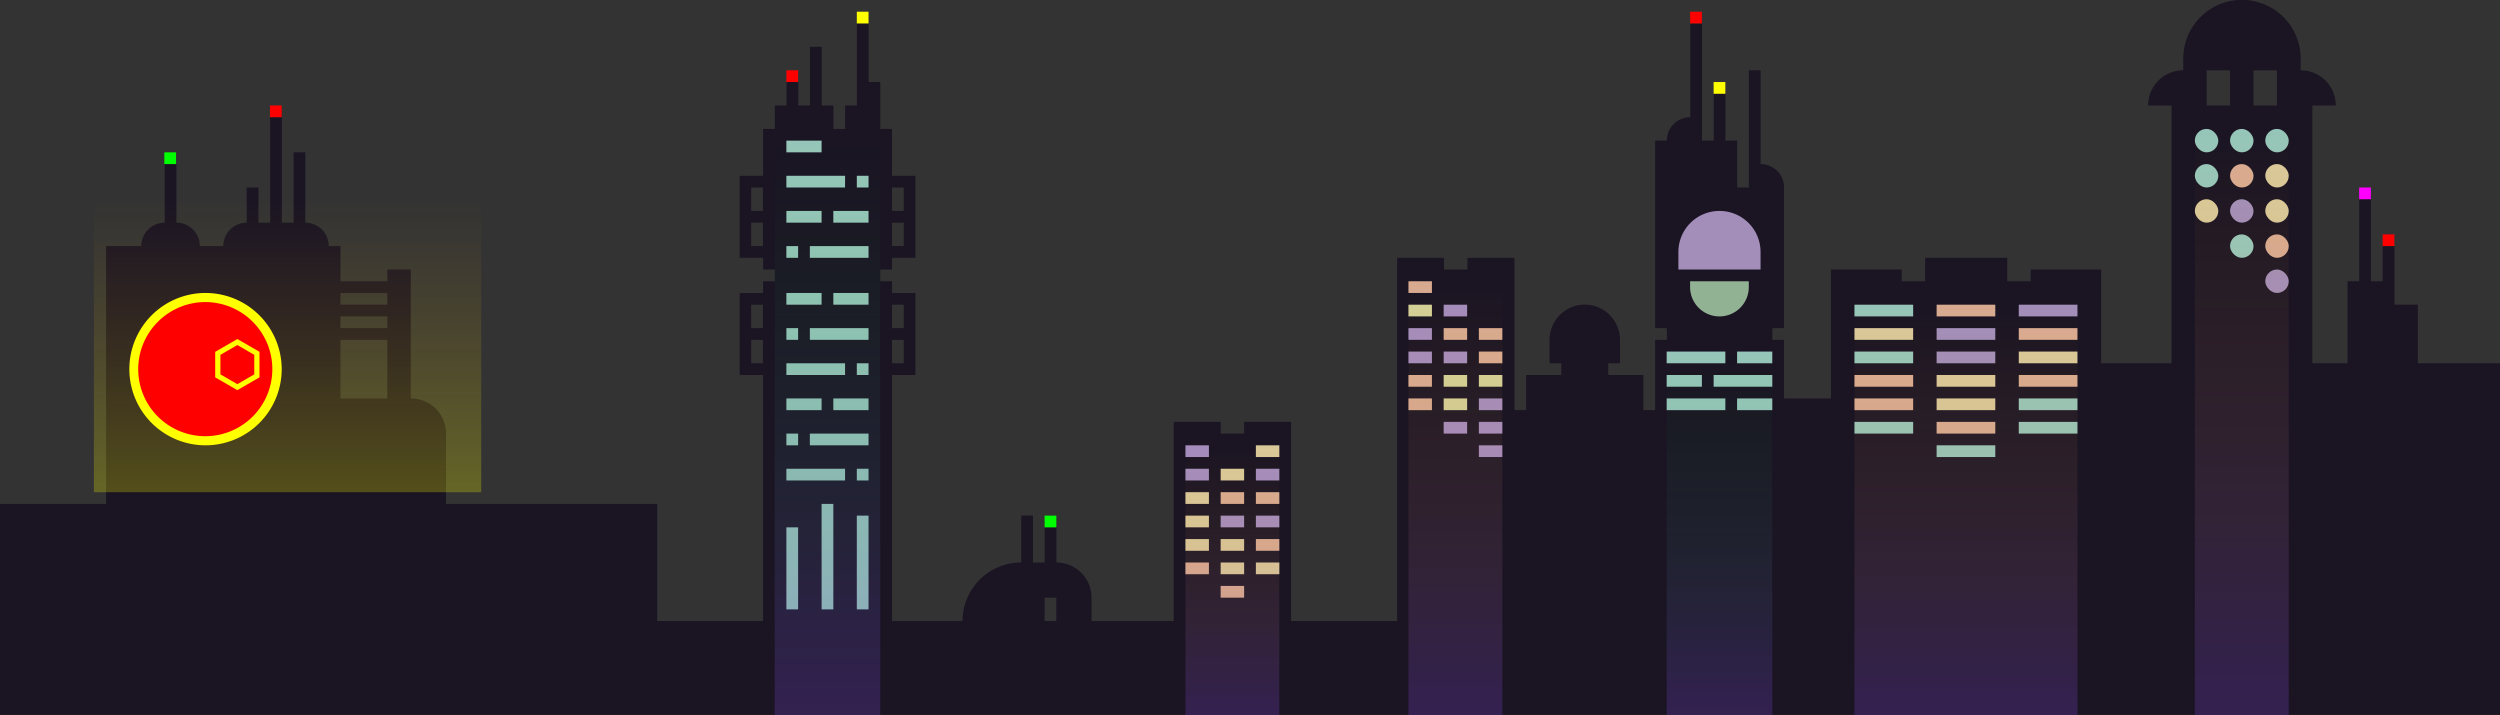 <svg xmlns="http://www.w3.org/2000/svg" xmlns:xlink="http://www.w3.org/1999/xlink" viewBox="0 0 1920 549"><rect x="0" y="0" width="1920" height="549" fill="#333333" stroke="none"/><defs><style>.cls-1{fill:#1a1423;}.cls-2{fill:#d8aa90;}.cls-3{fill:#d3d096;}.cls-4{fill:#a48cbd;}.cls-5{fill:#d9c899;}.cls-6{fill:#a28eb9;}.cls-7{fill:#92b393;}.cls-8{fill:#96c6b9;}.cls-9{fill:url(#Безымянный_градиент_14);}.cls-10{fill:url(#Безымянный_градиент_14-2);}.cls-11{fill:url(#Безымянный_градиент_14-3);}.cls-12{fill:url(#Безымянный_градиент_21);}.cls-13{fill:url(#Безымянный_градиент_14-4);}.cls-14{fill:url(#Безымянный_градиент_17);}.cls-15{fill:url(#Безымянный_градиент_17-2);}.cls-16{fill:#ff0;}.cls-17{fill:red;}.cls-18{fill:lime;}.cls-19{fill:#f0f;}</style><linearGradient id="Безымянный_градиент_14" x1="1721.69" y1="549" x2="1721.69" y2="99" gradientUnits="userSpaceOnUse"><stop offset="0" stop-color="#7f47dd" stop-opacity="0.25"/><stop offset="1" stop-color="#fbae17" stop-opacity="0"/></linearGradient><linearGradient id="Безымянный_градиент_14-2" x1="1509.86" x2="1509.86" y2="234" xlink:href="#Безымянный_градиент_14"/><linearGradient id="Безымянный_градиент_14-3" x1="946.48" x2="946.48" y2="342" xlink:href="#Безымянный_градиент_14"/><linearGradient id="Безымянный_градиент_21" x1="220.85" y1="378" x2="220.85" y2="153" gradientUnits="userSpaceOnUse"><stop offset="0" stop-color="#feff00" stop-opacity="0.25"/><stop offset="1" stop-color="#fbae17" stop-opacity="0"/></linearGradient><linearGradient id="Безымянный_градиент_14-4" x1="1117.75" x2="1117.75" y2="216" xlink:href="#Безымянный_градиент_14"/><linearGradient id="Безымянный_градиент_17" x1="1320.56" y1="549" x2="1320.56" y2="270" gradientUnits="userSpaceOnUse"><stop offset="0" stop-color="#7f47dd" stop-opacity="0.25"/><stop offset="1" stop-color="#00ae17" stop-opacity="0"/></linearGradient><linearGradient id="Безымянный_градиент_17-2" x1="635.49" x2="635.49" y2="108" xlink:href="#Безымянный_градиент_17"/></defs><g id="Layer_2" data-name="Layer 2"><g id="Background_elements" data-name="Background elements"><g id="_2" data-name="2"><path id="_2-2" data-name="2" class="cls-1" d="M1856.9,279V234h-18V189h-9v27h-9V153h-9v63h-9v63h-27V81h18a27,27,0,0,0-27-27V45a45.07,45.07,0,0,0-90.14,0v9a27,27,0,0,0-27,27h18V279h-54.09V207h-54.08v9h-18V198h-63.1v18h-18v-9H1406.2v99h-36.06V261h-9v-9h9V144h0a18,18,0,0,0-18-18V54h-9v90h-9V108h-9V72h-9v36h-9V18h-9V90a18,18,0,0,0-18,18h-9V252h9v9h-9v54h-9V288h-27v-9h9V261a27,27,0,0,0-54.08,0v18h9v9h-27v27h-9V198h-36.06v9h-18v-9h-36V477H991.55V324H955.49v9h-18v-9H901.41V477h-63.1V459a27,27,0,0,0-27-27V405h-9v27h-9V396h-9v36h0a45,45,0,0,0-45.08,45H685.07V288h18V225h-18v-9h-9v-9h9v-9h18V135h-18V99h-9V63h-9V18h-9V81h-9V99h-9V81h-9V36h-9V81h-9V63h-9V81h-9V99h-9v36h-18v63h18v9h9v9h-9v9h-18v63h18V477H504.79V387H342.54V333a27,27,0,0,0-27.05-27V207h-18v9h-36V189h-9a18,18,0,0,0-18-18V117h-9v54h-9V90h-9v81h-9V144h-9v27a18,18,0,0,0-18,18h-18a18,18,0,0,0-18-18V126h-9v45a18,18,0,0,0-18,18h-27V387H0V549H1920V279ZM685.07,234h9v18h-9Zm0,27h9v18h-9Zm0-117h9v18h-9Zm0,27h9v18h-9Zm-99.15,18h-9V171h9Zm0-27h-9V144h9ZM297.46,306h-36V261h36Zm0-54h-36v-9h36Zm0-18h-36v-9h36Zm288.46,45h-9V261h9Zm0-27h-9V234h9ZM802.25,477V459h9v18ZM1712.68,81h-18V54h18Zm36,0h-18V54h18Z"/><g id="lights_2" data-name="lights 2"><rect class="cls-2" x="1081.69" y="216" width="18.03" height="9"/><rect class="cls-3" x="1081.69" y="234" width="18.03" height="9"/><rect class="cls-4" x="1081.69" y="252" width="18.03" height="9"/><rect class="cls-4" x="1081.69" y="270" width="18.03" height="9"/><rect class="cls-2" x="1081.69" y="288" width="18.03" height="9"/><rect class="cls-2" x="1081.69" y="306" width="18.03" height="9"/><rect class="cls-2" x="1135.77" y="252" width="18.03" height="9"/><rect class="cls-2" x="1135.77" y="270" width="18.03" height="9"/><rect class="cls-3" x="1135.77" y="288" width="18.03" height="9"/><rect class="cls-4" x="1135.77" y="306" width="18.03" height="9"/><rect class="cls-4" x="1135.77" y="324" width="18.03" height="9"/><rect class="cls-4" x="1135.77" y="342" width="18.03" height="9"/><rect class="cls-4" x="1108.73" y="234" width="18.03" height="9"/><rect class="cls-2" x="1108.73" y="252" width="18.03" height="9"/><rect class="cls-4" x="1108.73" y="270" width="18.03" height="9"/><rect class="cls-3" x="1108.73" y="288" width="18.03" height="9"/><rect class="cls-3" x="1108.73" y="306" width="18.03" height="9"/><rect class="cls-4" x="1108.73" y="324" width="18.03" height="9"/><rect class="cls-4" x="910.42" y="342" width="18.03" height="9"/><rect class="cls-4" x="910.42" y="360" width="18.03" height="9"/><rect class="cls-5" x="910.42" y="378" width="18.03" height="9"/><rect class="cls-5" x="910.42" y="396" width="18.03" height="9"/><rect class="cls-5" x="910.42" y="414" width="18.03" height="9"/><rect class="cls-2" x="910.42" y="432" width="18.03" height="9"/><rect class="cls-5" x="964.51" y="342" width="18.03" height="9"/><rect class="cls-5" x="937.46" y="360" width="18.03" height="9"/><rect class="cls-2" x="937.46" y="378" width="18.03" height="9"/><rect class="cls-4" x="937.46" y="396" width="18.03" height="9"/><rect class="cls-5" x="937.46" y="414" width="18.03" height="9"/><rect class="cls-5" x="937.46" y="432" width="18.03" height="9"/><rect class="cls-2" x="937.46" y="450" width="18.03" height="9"/><rect class="cls-4" x="964.51" y="360" width="18.03" height="9"/><rect class="cls-2" x="964.51" y="378" width="18.03" height="9"/><rect class="cls-4" x="964.51" y="396" width="18.03" height="9"/><rect class="cls-2" x="964.51" y="414" width="18.03" height="9"/><rect class="cls-5" x="964.51" y="432" width="18.03" height="9"/><path class="cls-6" d="M1320.51,162h.1a31.5,31.5,0,0,1,31.5,31.5V207a0,0,0,0,1,0,0H1289a0,0,0,0,1,0,0V193.5a31.5,31.5,0,0,1,31.5-31.5Z"/><path class="cls-7" d="M1298,216h45.07a0,0,0,0,1,0,0v4.5a22.5,22.5,0,0,1-22.5,22.5h-.07a22.5,22.5,0,0,1-22.5-22.5V216A0,0,0,0,1,1298,216Z"/><rect class="cls-8" x="603.94" y="225" width="27.04" height="9"/><rect class="cls-8" x="640" y="225" width="27.04" height="9"/><rect class="cls-8" x="621.97" y="252" width="45.07" height="9"/><rect class="cls-8" x="603.94" y="252" width="9.01" height="9"/><rect class="cls-8" x="603.94" y="279" width="45.07" height="9"/><rect class="cls-8" x="658.03" y="279" width="9.01" height="9"/><rect class="cls-8" x="603.94" y="306" width="27.04" height="9"/><rect class="cls-8" x="640" y="306" width="27.04" height="9"/><rect class="cls-8" x="621.97" y="333" width="45.07" height="9"/><rect class="cls-8" x="603.94" y="333" width="9.01" height="9"/><rect class="cls-8" x="603.94" y="108" width="27.04" height="9"/><rect class="cls-8" x="603.94" y="135" width="45.07" height="9"/><rect class="cls-8" x="1424.23" y="234" width="45.07" height="9"/><rect class="cls-5" x="1424.23" y="252" width="45.07" height="9"/><rect class="cls-8" x="1424.23" y="270" width="45.07" height="9"/><rect class="cls-2" x="1424.23" y="288" width="45.07" height="9"/><rect class="cls-2" x="1424.23" y="306" width="45.07" height="9"/><rect class="cls-8" x="1424.23" y="324" width="45.07" height="9"/><rect class="cls-8" x="1280" y="270" width="45.07" height="9"/><rect class="cls-8" x="1316.06" y="288" width="45.07" height="9"/><rect class="cls-8" x="1280" y="306" width="45.07" height="9"/><rect class="cls-8" x="1334.08" y="306" width="27.04" height="9"/><rect class="cls-8" x="1280" y="288" width="27.04" height="9"/><rect class="cls-8" x="1334.08" y="270" width="27.04" height="9"/><rect class="cls-6" x="1487.32" y="270" width="45.07" height="9"/><rect class="cls-5" x="1487.32" y="288" width="45.07" height="9"/><rect class="cls-5" x="1487.32" y="306" width="45.07" height="9"/><rect class="cls-2" x="1487.32" y="324" width="45.07" height="9"/><rect class="cls-8" x="1487.32" y="342" width="45.07" height="9"/><rect class="cls-5" x="1550.42" y="270" width="45.07" height="9"/><rect class="cls-2" x="1550.42" y="288" width="45.07" height="9"/><rect class="cls-8" x="1550.42" y="306" width="45.07" height="9"/><rect class="cls-8" x="1550.42" y="324" width="45.07" height="9"/><rect class="cls-6" x="1487.32" y="252" width="45.07" height="9"/><rect class="cls-2" x="1550.42" y="252" width="45.07" height="9"/><rect class="cls-2" x="1487.32" y="234" width="45.07" height="9"/><rect class="cls-8" x="1739.72" y="99" width="18.03" height="18" rx="9"/><rect class="cls-8" x="1712.68" y="99" width="18.03" height="18" rx="9"/><rect class="cls-8" x="1685.63" y="99" width="18.03" height="18" rx="9"/><rect class="cls-5" x="1739.72" y="126" width="18.03" height="18" rx="9"/><rect class="cls-2" x="1712.68" y="126" width="18.03" height="18" rx="9"/><rect class="cls-8" x="1685.63" y="126" width="18.03" height="18" rx="9"/><rect class="cls-5" x="1739.72" y="153" width="18.03" height="18" rx="9"/><rect class="cls-6" x="1712.68" y="153" width="18.03" height="18" rx="9"/><rect class="cls-2" x="1739.72" y="180" width="18.03" height="18" rx="9"/><rect class="cls-6" x="1739.72" y="207" width="18.03" height="18" rx="9"/><rect class="cls-8" x="1712.68" y="180" width="18.03" height="18" rx="9"/><rect class="cls-5" x="1685.63" y="153" width="18.03" height="18" rx="9"/><rect class="cls-6" x="1550.42" y="234" width="45.07" height="9"/><rect class="cls-8" x="658.03" y="135" width="9.01" height="9"/><rect class="cls-8" x="603.94" y="162" width="27.04" height="9"/><rect class="cls-8" x="640" y="162" width="27.04" height="9"/><rect class="cls-8" x="621.97" y="189" width="45.07" height="9"/><rect class="cls-8" x="603.94" y="189" width="9.01" height="9"/><rect class="cls-8" x="603.94" y="360" width="45.07" height="9"/><rect class="cls-8" x="603.94" y="405" width="9.01" height="63"/><rect class="cls-8" x="630.99" y="387" width="9.01" height="81"/><rect class="cls-8" x="658.03" y="396" width="9.01" height="72"/><rect class="cls-8" x="658.03" y="360" width="9.01" height="9"/><rect class="cls-9" x="1685.63" y="99" width="72.11" height="450"/><rect class="cls-10" x="1424.23" y="234" width="171.27" height="315"/><rect class="cls-11" x="910.42" y="342" width="72.11" height="207"/><rect class="cls-12" x="72.11" y="153" width="297.46" height="225"/><rect class="cls-13" x="1081.69" y="216" width="72.11" height="333"/><rect class="cls-14" x="1280" y="270" width="81.13" height="279"/><rect class="cls-15" x="594.93" y="108" width="81.13" height="441"/><rect class="cls-16" x="658.03" y="9" width="9.01" height="9"/><rect class="cls-16" x="1316.06" y="63" width="9.01" height="9"/><rect class="cls-17" x="603.94" y="54" width="9.01" height="9"/><rect class="cls-17" x="1829.86" y="180" width="9.01" height="9"/><rect class="cls-17" x="1298.03" y="9" width="9.01" height="9"/><rect class="cls-18" x="126.2" y="117" width="9.01" height="9"/><rect class="cls-18" x="802.25" y="396" width="9.01" height="9"/><rect class="cls-19" x="1811.83" y="144" width="9.01" height="9"/><rect class="cls-17" x="207.32" y="81" width="9.01" height="9"/><ellipse class="cls-17" cx="157.75" cy="283.5" rx="55.09" ry="55"/><path class="cls-16" d="M157.75,232a51.5,51.5,0,1,1-51.6,51.5,51.61,51.61,0,0,1,51.6-51.5m0-7a58.5,58.5,0,1,0,58.59,58.5A58.55,58.55,0,0,0,157.75,225Z"/><polygon class="cls-17" points="167.26 288.66 167.26 271.34 182.28 262.68 197.31 271.34 197.31 288.66 182.28 297.32 167.26 288.66"/><path class="cls-16" d="M182.28,265l13,7.51v15l-13,7.51-13-7.51v-15l13-7.51m0-4.62-17,9.82v19.62l17,9.82,17-9.82V270.19l-17-9.82Z"/></g></g></g></g></svg>
